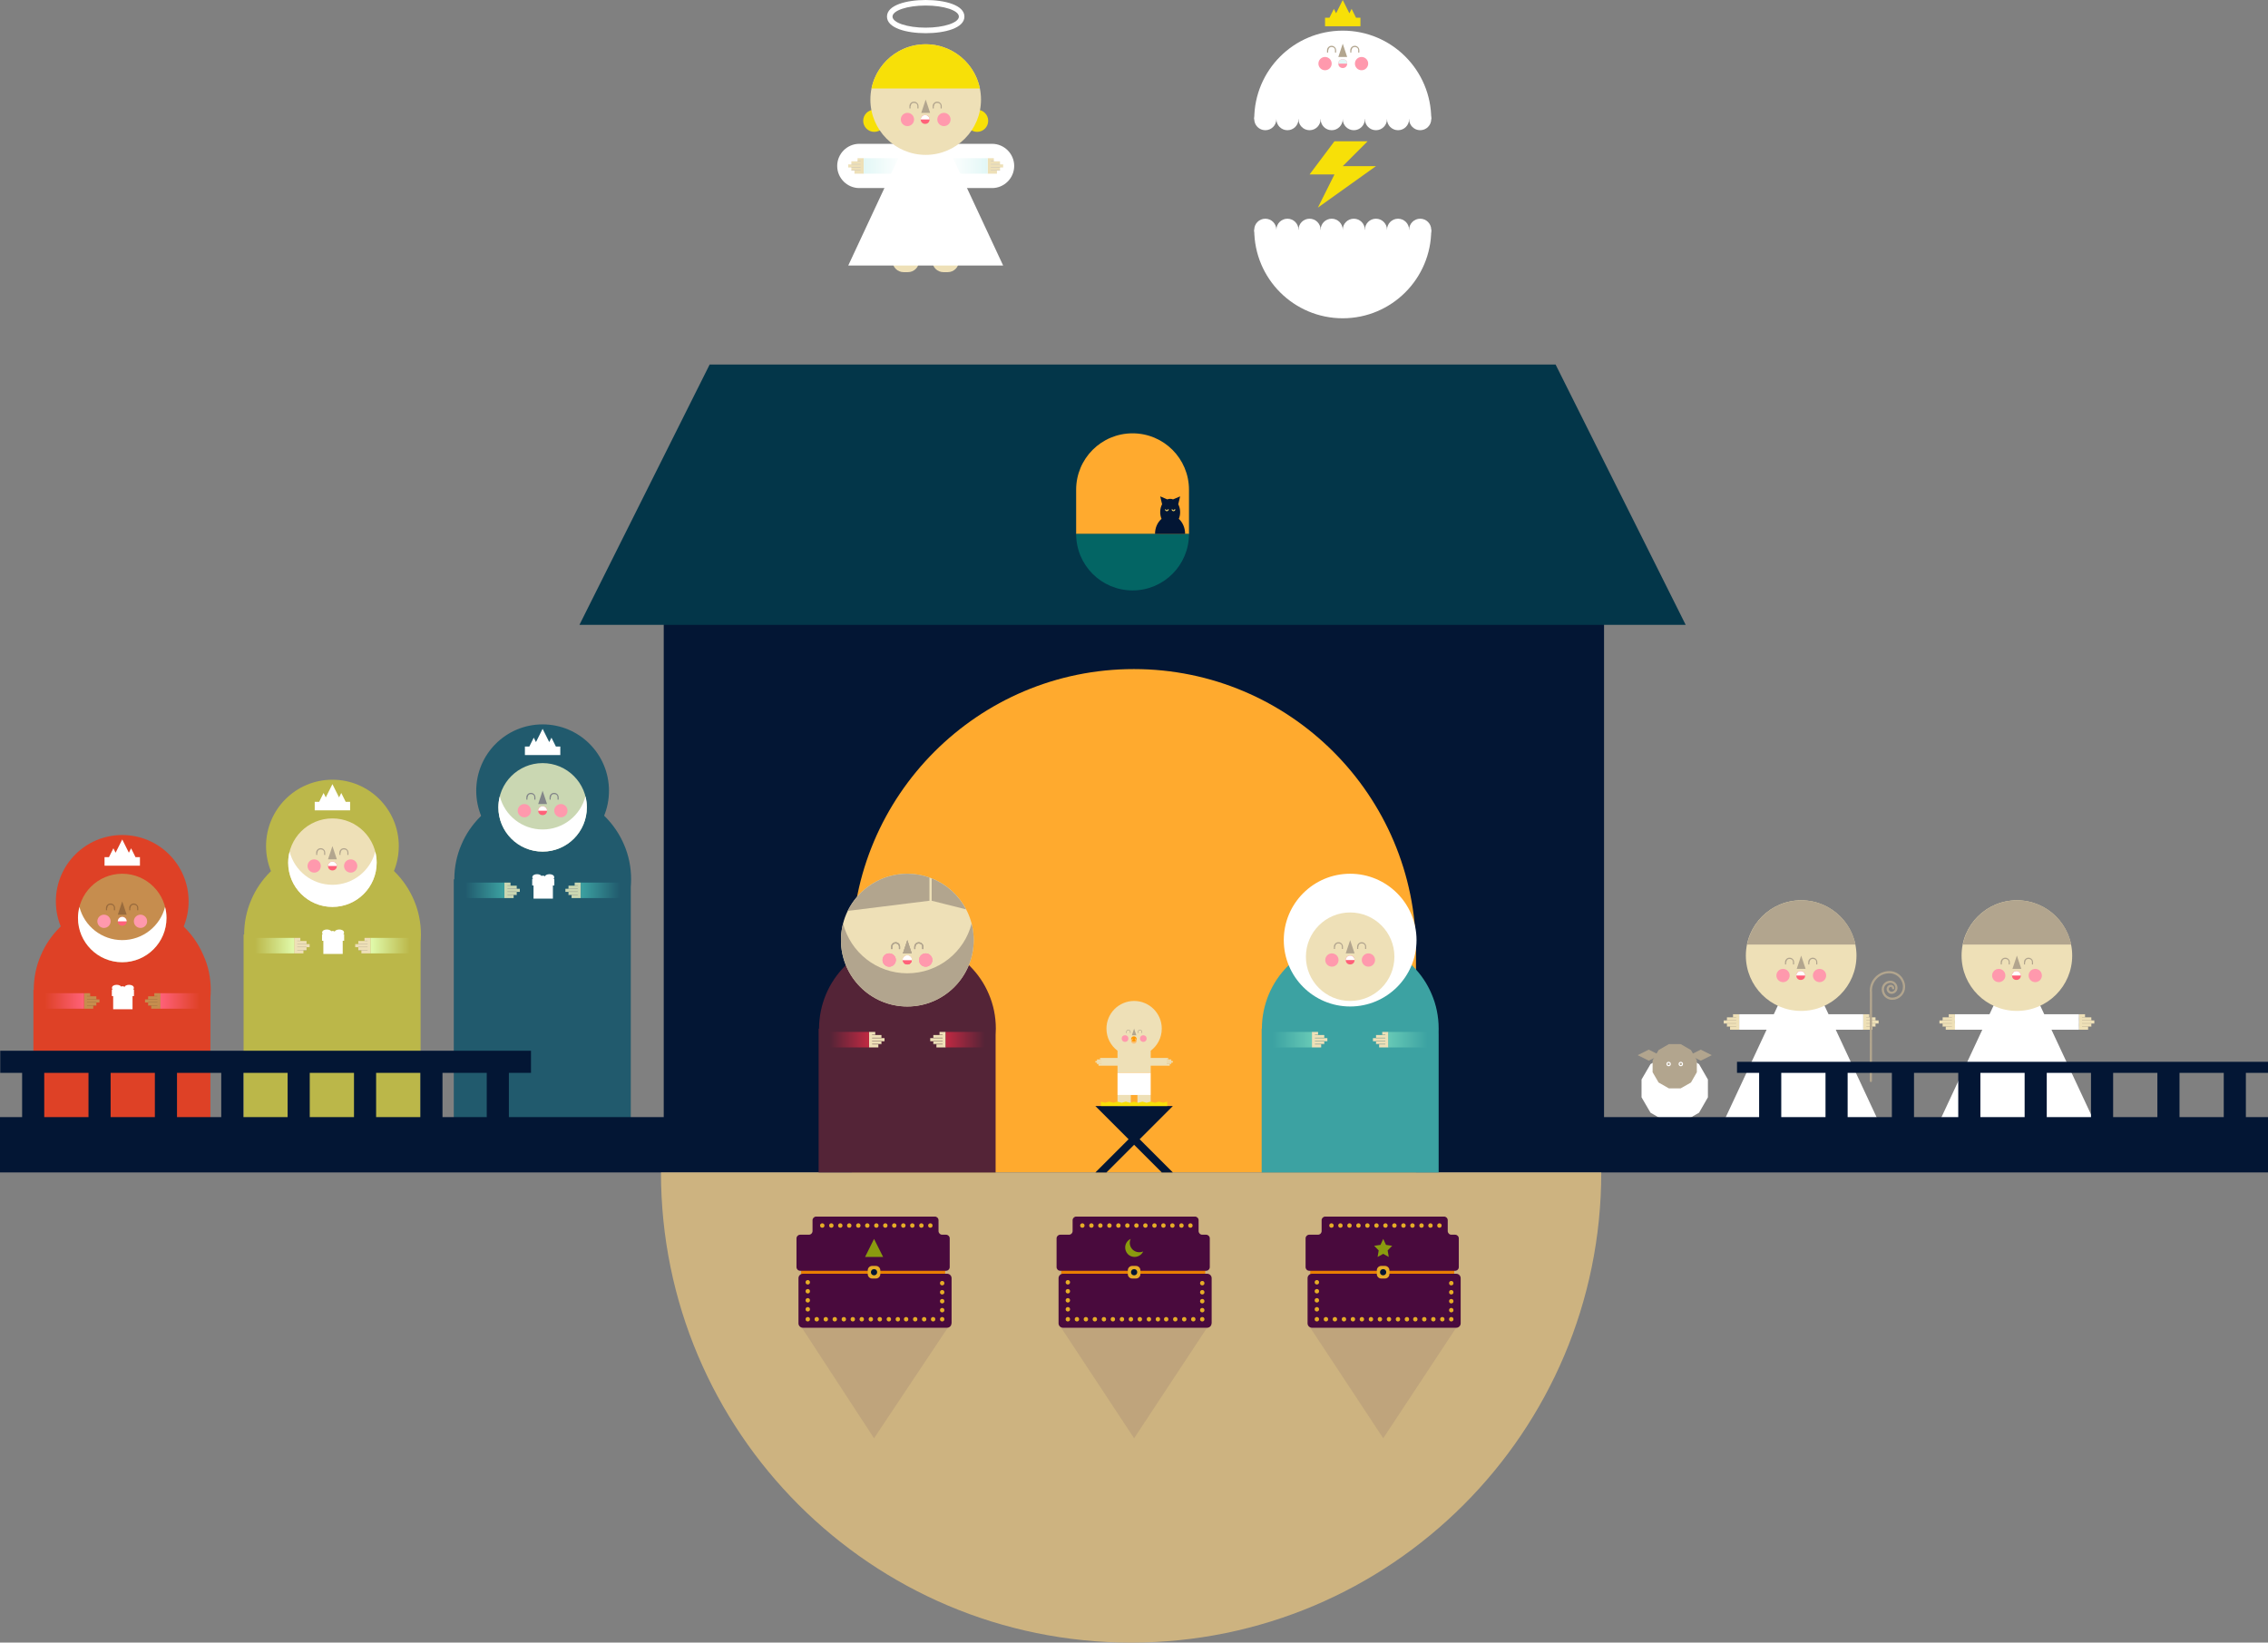 <svg xmlns="http://www.w3.org/2000/svg" xmlns:xlink="http://www.w3.org/1999/xlink" viewBox="0 0 2050.2 1484.8" enable-background="new 0 0 2050.2 1484.8"><rect x="0" y="0" width="2050.2" height="1484.8" fill="#808080" stroke="none"/><g><path fill="#fff" d="M896.8 170h-120c-11 0-20-9-20-20s9-20 20-20h120c11 0 20 9 20 20s-9 20-20 20z"/><path fill="#EEE0B7" d="M856.8 246h-4c-5.5 0-10-4.5-10-10v-30h24v30c0 5.5-4.5 10-10 10zM820.8 246h-4c-5.5 0-10-4.5-10-10v-30h24v30c0 5.5-4.5 10-10 10z"/><circle cx="836.8" cy="90" r="50" fill="none"/><path fill="#EEE0B7" d="M780.8 151.4v-8.4h-5.6v2.5h2.8v.3h-8.4v2.5h8.4v.3h-11.2v2.8h2.8v-.3h8.4v.3h-8.4v2.5h8.4v.3h-5.6v2.8h8.4v-2.8z"/><path fill="#B2A58E" d="M775.2 145.5h2.8v.3h-2.8zM769.6 148.3h8.4v.3h-8.4zM769.6 151.1h8.4v.3h-8.4zM778 153.9h-8.4v.3h8.4z"/><linearGradient id="a" gradientUnits="userSpaceOnUse" x1="816.19" y1="150" x2="780.815" y2="150"><stop offset="0" stop-color="#fff"/><stop offset="1" stop-color="#E2F7F6"/></linearGradient><path fill="url(#a)" d="M780.8 143v14h35.4v-14z"/><path fill="#EEE0B7" d="M904 148.6h-8.4v-.3h8.4v-2.5h-8.4v-.3h2.8v-2.5h-5.6v14h8.4v-2.8h-5.6v-.3h8.4v-2.5h-8.4v-.3h8.4v.3h2.8v-2.8z"/><path fill="#B2A58E" d="M895.6 145.5h2.8v.3h-2.8zM895.6 148.3h8.4v.3h-8.4zM895.6 151.1h8.4v.3h-8.4zM895.6 154.2h8.4v-.3h-8.4z"/><linearGradient id="b" gradientUnits="userSpaceOnUse" x1="857.44" y1="150" x2="892.815" y2="150"><stop offset="0" stop-color="#fff"/><stop offset="1" stop-color="#E2F7F6"/></linearGradient><path fill="url(#b)" d="M892.8 151.4v-8.4h-35.4v14h35.4v-2.8z"/><path fill="#fff" d="M766.8 240l70-150 70 150z"/><circle fill="#F7E008" cx="883.3" cy="109.2" r="10"/><circle fill="#F7E008" cx="790.3" cy="109.2" r="10"/><circle fill="#EEE0B7" cx="836.8" cy="90" r="50"/><path fill="#B2A58E" d="M823.3 96c0-.4.1-.8.2-1.2.2-.4.4-.7.6-1 .3-.3.6-.5 1-.6.4-.2.8-.2 1.2-.2s.8.1 1.2.2c.4.2.7.4 1 .6.3.3.5.6.6 1 .2.4.2.8.2 1.2v2h1v-2c0-.5-.1-1.1-.3-1.6-.2-.5-.5-.9-.9-1.3s-.8-.7-1.3-.9c-.5-.2-1-.3-1.6-.3s-1.1.1-1.6.3c-.5.2-.9.5-1.3.9s-.7.8-.9 1.3c-.2.5-.3 1-.3 1.6v2h1v-2z"/><defs><circle id="c" cx="836.8" cy="90" r="50"/></defs><clipPath><use xlink:href="#c" overflow="visible"/></clipPath><path fill="#B2A58E" d="M844.3 96c0-.4.1-.8.2-1.2.2-.4.4-.7.6-1 .3-.3.6-.5 1-.6.4-.2.8-.2 1.2-.2s.8.1 1.2.2c.4.2.7.4 1 .6.3.3.5.6.6 1 .2.4.2.8.2 1.2v2h1v-2c0-.5-.1-1.1-.3-1.6-.2-.5-.5-.9-.9-1.3s-.8-.7-1.3-.9c-.5-.2-1-.3-1.6-.3s-1.1.1-1.6.3c-.5.2-.9.5-1.3.9s-.7.8-.9 1.3c-.2.5-.3 1-.3 1.6v2h1v-2zM840.8 102h-8l4-12z"/><circle fill="#FF6179" cx="836.3" cy="108" r="4"/><circle fill="#FF99AD" cx="853.3" cy="108" r="6"/><circle fill="#FF99AD" cx="820.3" cy="108" r="6"/><path fill="#fff" d="M836.3 104c-2.2 0-4 1.8-4 4h8c0-2.2-1.8-4-4-4z"/><path fill="#F7E008" d="M787.8 80h98c-4.6-22.8-24.8-40-49-40s-44.3 17.2-49 40z"/><path fill="#fff" d="M836.8 5c16.6 0 30 4.5 30 10s-13.4 10-30 10-30-4.5-30-10 13.4-10 30-10m0-5c-17.4 0-35 4.6-35 15s17.6 15 35 15 35-4.6 35-15-17.6-15-35-15z"/><path fill="#215A6D" d="M410.2 794.8h160v230h-160zM570.5 794.8c0 11-2.2 21.6-6.3 31.1-4 9.6-9.9 18.2-17.1 25.4s-15.9 13.1-25.4 17.1c-9.6 4-20.1 6.3-31.1 6.3s-21.6-2.2-31.1-6.3c-9.6-4-18.2-9.9-25.4-17.1s-13.1-15.9-17.1-25.4c-4-9.6-6.3-20.1-6.3-31.1s2.2-21.6 6.3-31.1c4-9.6 9.9-18.2 17.1-25.4s15.9-13.1 25.4-17.1c9.6-4 20.1-6.3 31.1-6.3s21.6 2.2 31.1 6.3c9.6 4 18.2 9.9 25.4 17.1s13.1 15.9 17.1 25.4c4.1 9.5 6.3 20.1 6.3 31.1z"/><path fill="#CAD7B2" d="M455.9 797.8h5.6v2.8h-5.6zM455.9 800.6h11.2v2.8h-11.2zM455.9 806.2h11.2v2.8h-11.2zM455.9 809h8.4v2.8h-8.4zM455.9 803.4h14v2.8h-14z"/><path fill="#838689" d="M458.7 800.3h2.8v.3h-2.8zM458.7 803.1h8.4v.3h-8.4zM458.7 805.9h8.4v.3h-8.4zM458.7 808.7h8.4v.3h-8.4z"/><linearGradient id="d" gradientUnits="userSpaceOnUse" x1="455.875" y1="804.815" x2="420.5" y2="804.815"><stop offset="0" stop-color="#3CA2A2"/><stop offset="1" stop-color="#215A6D"/></linearGradient><path fill="url(#d)" d="M420.5 797.8h35.4v14h-35.4z"/><path fill="#CAD7B2" d="M519.5 797.8h5.6v2.8h-5.6zM513.9 800.6h11.2v2.8h-11.2zM513.9 806.2h11.2v2.8h-11.2zM516.7 809h8.4v2.8h-8.4zM511.1 803.4h14v2.8h-14z"/><path fill="#838689" d="M519.5 800.3h2.8v.3h-2.8zM513.9 803.1h8.4v.3h-8.4zM513.9 805.9h8.4v.3h-8.4zM513.9 808.7h8.4v.3h-8.4z"/><linearGradient id="e" gradientUnits="userSpaceOnUse" x1="525.125" y1="804.815" x2="560.5" y2="804.815"><stop offset="0" stop-color="#3CA2A2"/><stop offset="1" stop-color="#215A6D"/></linearGradient><path fill="url(#e)" d="M525.1 797.8h35.4v14h-35.4z"/><g fill="#fff"><circle cx="490.8" cy="794.3" r="2.8"/><ellipse cx="496.7" cy="793" rx="4.3" ry="2.8"/><ellipse cx="485.5" cy="793" rx="4.3" ry="2.8"/><path d="M482.3 799h17.5v13.3h-17.5zM481.1 794.5h20v5.9h-20z"/></g><circle fill="#215A6D" cx="490.5" cy="714.8" r="60"/><circle fill="#CAD7B2" cx="490.5" cy="729.8" r="40"/><path fill="#fff" d="M490.5 749.8c-18.6 0-34.3-12.7-38.7-30-.8 3.2-1.3 6.5-1.3 10 0 22.1 17.9 40 40 40s40-17.9 40-40c0-3.5-.4-6.8-1.3-10-4.4 17.3-20.1 30-38.7 30z"/><path fill="#838689" d="M494.5 726.8h-8l4-12z"/><path fill="#fff" d="M502.5 674.8l-4-8-2 4-6-12-6 12-2-4-4 8h-4v7.7h32v-7.7z"/><circle fill="#FF6179" cx="490.5" cy="732.8" r="4"/><path fill="#fff" d="M490.5 728.8c-2.2 0-4 1.8-4 4h8c0-2.2-1.8-4-4-4z"/><g fill="#FF99AD"><circle cx="474" cy="732.8" r="6"/><circle cx="507" cy="732.8" r="6"/></g><g fill="#838689"><path d="M498 720.8c0-.4.1-.8.2-1.2.2-.4.4-.7.6-1 .3-.3.6-.5 1-.6.4-.2.8-.2 1.2-.2s.8.1 1.2.2c.4.2.7.4 1 .6.3.3.5.6.6 1 .2.4.2.8.2 1.2v2h1v-2c0-.5-.1-1.1-.3-1.6-.2-.5-.5-.9-.9-1.3s-.8-.7-1.3-.9c-.5-.2-1-.3-1.6-.3s-1.1.1-1.6.3c-.5.2-.9.5-1.3.9s-.7.8-.9 1.3c-.2.5-.3 1-.3 1.6v2h1v-2zM477 720.8c0-.4.1-.8.2-1.2.2-.4.4-.7.6-1 .3-.3.6-.5 1-.6.4-.2.8-.2 1.2-.2s.8.1 1.2.2c.4.2.7.4 1 .6.3.3.5.6.6 1 .2.4.2.8.2 1.2v2h1v-2c0-.5-.1-1.1-.3-1.6-.2-.5-.5-.9-.9-1.3s-.8-.7-1.3-.9c-.5-.2-1-.3-1.6-.3s-1.1.1-1.6.3c-.5.2-.9.5-1.3.9s-.7.8-.9 1.3c-.2.5-.3 1-.3 1.6v2h1v-2z"/></g><path fill="#BBB749" d="M220.2 844.8h160v180h-160zM380.5 844.8c0 11-2.2 21.6-6.3 31.1-4 9.6-9.9 18.2-17.1 25.4s-15.9 13.1-25.4 17.1-20.1 6.3-31.1 6.3-21.6-2.2-31.1-6.3c-9.6-4-18.2-9.9-25.4-17.1s-13.1-15.9-17.1-25.4c-4-9.6-6.3-20.1-6.3-31.1s2.2-21.6 6.3-31.1c4-9.6 9.9-18.2 17.1-25.4s15.9-13.1 25.4-17.1c9.6-4 20.1-6.3 31.1-6.3s21.6 2.2 31.1 6.3 18.2 9.9 25.4 17.1 13.1 15.9 17.1 25.4c4.1 9.5 6.3 20.1 6.3 31.1z"/><path fill="#EEE0B7" d="M265.9 847.8h5.6v2.8h-5.6zM265.9 850.6h11.2v2.8h-11.2zM265.9 856.2h11.2v2.8h-11.2zM265.9 859h8.4v2.8h-8.4zM265.9 853.4h14v2.8h-14z"/><path fill="#B2A58E" d="M268.7 850.3h2.8v.3h-2.8zM268.7 853.1h8.4v.3h-8.4zM268.7 855.9h8.4v.3h-8.4zM268.7 858.7h8.4v.3h-8.4z"/><linearGradient id="f" gradientUnits="userSpaceOnUse" x1="265.875" y1="854.815" x2="230.5" y2="854.815"><stop offset="0" stop-color="#E0FBAC"/><stop offset="1" stop-color="#BBB749"/></linearGradient><path fill="url(#f)" d="M230.5 847.8h35.4v14h-35.4z"/><path fill="#EEE0B7" d="M329.5 847.8h5.6v2.8h-5.6zM323.9 850.6h11.2v2.8h-11.2zM323.9 856.2h11.2v2.8h-11.2zM326.7 859h8.4v2.8h-8.4zM321.1 853.4h14v2.8h-14z"/><path fill="#B2A58E" d="M329.5 850.3h2.8v.3h-2.8zM323.9 853.1h8.4v.3h-8.4zM323.9 855.9h8.4v.3h-8.4zM323.9 858.7h8.4v.3h-8.4z"/><linearGradient id="g" gradientUnits="userSpaceOnUse" x1="335.125" y1="854.815" x2="370.5" y2="854.815"><stop offset="0" stop-color="#E0FBAC"/><stop offset="1" stop-color="#BBB749"/></linearGradient><path fill="url(#g)" d="M335.1 847.8h35.4v14h-35.4z"/><g fill="#fff"><circle cx="300.8" cy="844.3" r="2.8"/><ellipse cx="306.7" cy="843" rx="4.3" ry="2.8"/><ellipse cx="295.5" cy="843" rx="4.3" ry="2.8"/><path d="M292.3 849h17.5v13.3h-17.5zM291.1 844.5h20v5.9h-20z"/></g><circle fill="#BBB749" cx="300.5" cy="764.8" r="60"/><circle fill="#EEE0B7" cx="300.5" cy="779.8" r="40"/><path fill="#fff" d="M300.5 799.8c-18.6 0-34.3-12.7-38.7-30-.8 3.2-1.3 6.5-1.3 10 0 22.1 17.9 40 40 40s40-17.9 40-40c0-3.5-.4-6.8-1.3-10-4.4 17.3-20.1 30-38.7 30z"/><path fill="#B2A58E" d="M304.5 776.8h-8l4-12z"/><path fill="#fff" d="M312.5 724.8l-4-8-2 4-6-12-6 12-2-4-4 8h-4v7.7h32v-7.7z"/><g fill="#B2A58E"><path d="M308 770.8c0-.4.1-.8.2-1.2.2-.4.4-.7.6-1 .3-.3.6-.5 1-.6.4-.2.8-.2 1.2-.2s.8.1 1.2.2c.4.2.7.4 1 .6.3.3.5.6.6 1 .2.4.2.8.2 1.2v2h1v-2c0-.5-.1-1.1-.3-1.6-.2-.5-.5-.9-.9-1.3s-.8-.7-1.3-.9c-.5-.2-1-.3-1.6-.3s-1.1.1-1.6.3c-.5.2-.9.5-1.3.9s-.7.8-.9 1.3c-.2.5-.3 1-.3 1.6v2h1v-2zM287 770.8c0-.4.1-.8.2-1.2.2-.4.4-.7.6-1 .3-.3.6-.5 1-.6.4-.2.8-.2 1.2-.2s.8.1 1.2.2c.4.2.7.4 1 .6.3.3.5.6.6 1 .2.4.2.8.2 1.2v2h1v-2c0-.5-.1-1.1-.3-1.6-.2-.5-.5-.9-.9-1.3s-.8-.7-1.3-.9c-.5-.2-1-.3-1.6-.3s-1.1.1-1.6.3c-.5.2-.9.5-1.3.9s-.7.8-.9 1.3c-.2.5-.3 1-.3 1.6v2h1v-2z"/></g><circle fill="#FF6179" cx="300.5" cy="782.8" r="4"/><path fill="#fff" d="M300.5 778.8c-2.2 0-4 1.8-4 4h8c0-2.2-1.8-4-4-4z"/><g fill="#FF99AD"><circle cx="284" cy="782.8" r="6"/><circle cx="317" cy="782.8" r="6"/></g><path fill="#DE4126" d="M30.2 894.8h160v130h-160zM190.5 894.8c0 11-2.2 21.6-6.3 31.1-4 9.6-9.9 18.2-17.1 25.4s-15.9 13.1-25.4 17.1c-9.6 4-20.1 6.3-31.1 6.3s-21.6-2.2-31.1-6.3-18.2-9.9-25.4-17.1-13.3-15.8-17.3-25.3c-4-9.6-6.3-20.1-6.3-31.1s2.2-21.6 6.3-31.1c4-9.6 9.9-18.2 17.1-25.4s15.9-13.1 25.4-17.1 20.1-6.3 31.1-6.3 21.6 2.2 31.1 6.3c9.6 4 18.2 9.9 25.4 17.1s13.1 15.9 17.1 25.4c4.3 9.4 6.5 20 6.5 31z"/><path fill="#C68D4E" d="M75.9 897.8h5.6v2.8h-5.6zM75.9 900.6h11.2v2.8h-11.2zM75.9 906.2h11.2v2.8h-11.2zM75.9 909h8.4v2.8h-8.4zM75.9 903.4h14v2.8h-14z"/><path fill="#996B3D" d="M78.7 900.3h2.8v.3h-2.8zM78.7 903.1h8.4v.3h-8.4zM78.7 905.9h8.4v.3h-8.4zM78.7 908.7h8.4v.3h-8.4z"/><linearGradient id="h" gradientUnits="userSpaceOnUse" x1="75.875" y1="904.815" x2="40.5" y2="904.815"><stop offset="0" stop-color="#FF6179"/><stop offset="1" stop-color="#DE4126"/></linearGradient><path fill="url(#h)" d="M40.5 897.8h35.4v14h-35.4z"/><path fill="#C68D4E" d="M139.5 897.8h5.6v2.8h-5.6zM133.9 900.6h11.2v2.8h-11.2zM133.9 906.2h11.2v2.8h-11.2zM136.7 909h8.4v2.8h-8.4zM131.1 903.4h14v2.8h-14z"/><path fill="#996B3D" d="M139.5 900.3h2.8v.3h-2.8zM133.9 903.1h8.4v.3h-8.4zM133.9 905.9h8.4v.3h-8.4zM133.9 908.7h8.4v.3h-8.4z"/><linearGradient id="i" gradientUnits="userSpaceOnUse" x1="145.125" y1="904.815" x2="180.5" y2="904.815"><stop offset="0" stop-color="#FF6179"/><stop offset="1" stop-color="#DE4126"/></linearGradient><path fill="url(#i)" d="M145.1 897.8h35.4v14h-35.4z"/><g fill="#fff"><circle cx="110.8" cy="894.3" r="2.8"/><ellipse cx="116.7" cy="893" rx="4.3" ry="2.8"/><ellipse cx="105.5" cy="893" rx="4.3" ry="2.8"/><path d="M102.3 899h17.5v13.3h-17.5zM101.1 894.5h20v5.9h-20z"/></g><circle fill="#DE4126" cx="110.5" cy="814.8" r="60"/><circle fill="#C68D4E" cx="110.5" cy="829.8" r="40"/><path fill="#996B3D" d="M114.5 826.8h-8l4-12z"/><path fill="#fff" d="M122.5 774.8l-4-8-2 4-6-12-6 12-2-4-4 8h-4v7.7h32v-7.7z"/><circle fill="#FF6179" cx="110.5" cy="832.8" r="4"/><path fill="#fff" d="M110.5 828.8c-2.2 0-4 1.8-4 4h8c0-2.2-1.8-4-4-4z"/><g fill="#FF99AD"><circle cx="94" cy="832.8" r="6"/><circle cx="127" cy="832.8" r="6"/></g><path fill="#fff" d="M110.5 849.8c-18.6 0-34.3-12.7-38.7-30-.8 3.2-1.3 6.5-1.3 10 0 22.1 17.9 40 40 40s40-17.9 40-40c0-3.5-.4-6.8-1.3-10-4.4 17.3-20.1 30-38.7 30z"/><g fill="#996B3D"><path d="M118 820.8c0-.4.1-.8.2-1.2.2-.4.4-.7.6-1 .3-.3.6-.5 1-.6.4-.2.8-.2 1.2-.2s.8.1 1.2.2c.4.2.7.4 1 .6.3.3.5.6.6 1 .2.4.2.8.2 1.2v2h1v-2c0-.5-.1-1.1-.3-1.6-.2-.5-.5-.9-.9-1.3s-.8-.7-1.3-.9c-.5-.2-1-.3-1.6-.3s-1.1.1-1.6.3c-.5.2-.9.5-1.3.9s-.7.8-.9 1.3c-.2.5-.3 1-.3 1.6v2h1v-2zM97 820.8c0-.4.1-.8.2-1.2.2-.4.4-.7.6-1 .3-.3.6-.5 1-.6.4-.2.8-.2 1.2-.2s.8.1 1.2.2c.4.2.7.4 1 .6.3.3.5.6.6 1 .2.4.2.8.2 1.2v2h1v-2c0-.5-.1-1.1-.3-1.6-.2-.5-.5-.9-.9-1.3s-.8-.7-1.3-.9c-.5-.2-1-.3-1.6-.3s-1.1.1-1.6.3c-.5.2-.9.5-1.3.9s-.7.8-.9 1.3c-.2.5-.3 1-.3 1.6v2h1v-2z"/></g><path fill="#EEE0B7" d="M1843.2 1019.8h-4c-5.5 0-10-4.5-10-10v-30h24v30c0 5.5-4.4 10-10 10zM1807.2 1019.8h-4c-5.5 0-10-4.5-10-10v-30h24v30c0 5.5-4.4 10-10 10z"/><path fill="#fff" d="M1753.2 1013.8l70-150 70 150z"/><circle fill="#EEE0B7" cx="1823.2" cy="863.8" r="50"/><path fill="#B2A58E" d="M1827.2 875.8h-8l4-12z"/><circle fill="#FF6179" cx="1822.8" cy="881.8" r="4"/><path fill="#fff" d="M1822.8 877.8c-2.2 0-4 1.8-4 4h8c0-2.2-1.8-4-4-4z"/><path fill="#B2A58E" d="M1830.8 869.8c0-.4.1-.8.2-1.2.2-.4.4-.7.6-1 .3-.3.6-.5 1-.6.4-.2.8-.2 1.2-.2.4 0 .8.1 1.2.2.4.2.7.4 1 .6.3.3.5.6.6 1 .2.4.2.8.2 1.2v2h1v-2c0-.5-.1-1.1-.3-1.6-.2-.5-.5-.9-.9-1.3s-.8-.7-1.3-.9-1-.3-1.6-.3c-.6 0-1.1.1-1.6.3-.5.2-.9.5-1.3.9s-.7.8-.9 1.3c-.2.5-.3 1-.3 1.6v2h1v-2zM1809.8 869.8c0-.4.1-.8.2-1.2.2-.4.4-.7.6-1 .3-.3.6-.5 1-.6.4-.2.8-.2 1.2-.2.4 0 .8.1 1.2.2.4.2.7.4 1 .6.3.3.5.6.6 1 .2.4.2.8.2 1.2v2h1v-2c0-.5-.1-1.1-.3-1.6-.2-.5-.5-.9-.9-1.3s-.8-.7-1.3-.9-1-.3-1.6-.3c-.6 0-1.1.1-1.6.3-.5.2-.9.5-1.3.9s-.7.8-.9 1.3c-.2.5-.3 1-.3 1.6v2h1v-2z"/><circle fill="#FF99AD" cx="1806.8" cy="881.8" r="6"/><circle fill="#FF99AD" cx="1839.8" cy="881.8" r="6"/><circle cx="1823.2" cy="863.8" r="50" fill="none"/><path fill="#EEE0B7" d="M1761.6 916.8h5.6v2.8h-5.6zM1756.1 919.6h11.2v2.8h-11.2zM1756.1 925.2h11.2v2.8h-11.2zM1758.9 928h8.4v2.8h-8.4zM1753.2 922.4h14v2.8h-14z"/><path fill="#B2A58E" d="M1761.7 919.3h2.8v.3h-2.8zM1756.1 922.1h8.4v.3h-8.4zM1756.1 924.9h8.4v.3h-8.4zM1756.1 927.7h8.4v.3h-8.4z"/><path fill="#fff" d="M1767.2 916.8h35.4v14h-35.4z"/><path fill="#EEE0B7" d="M1879.2 916.8h5.6v2.8h-5.6zM1879.3 919.6h11.2v2.8h-11.2zM1879.3 925.2h11.2v2.8h-11.2zM1879.2 928h8.4v2.8h-8.4zM1879.2 922.4h14v2.8h-14z"/><path fill="#B2A58E" d="M1882 919.3h2.8v.3h-2.8zM1882.1 922.1h8.4v.3h-8.4zM1882.1 924.9h8.4v.3h-8.4zM1882.1 927.7h8.4v.3h-8.4z"/><path fill="#fff" d="M1843.9 916.8h35.4v14h-35.4z"/><path fill="#B2A58E" d="M1774.3 853.8h98c-4.6-22.8-24.8-40-49-40s-44.4 17.2-49 40z"/><path fill="#B2A58E" d="M1509.9 1019.8c-1.1 0-2-.9-2-2v-8c0-1.1.9-2 2-2s2 .9 2 2v8c0 1.1-.9 2-2 2zM1518 1019.8c-1.1 0-2-.9-2-2v-8c0-1.1.9-2 2-2s2 .9 2 2v8c0 1.1-.9 2-2 2zM1528 1015.8c-1.1 0-2-.9-2-2v-8c0-1.1.9-2 2-2s2 .9 2 2v8c0 1.1-.9 2-2 2zM1499.9 1015.8c-1.1 0-2-.9-2-2v-8c0-1.1.9-2 2-2s2 .9 2 2v8c0 1.1-.9 2-2 2z"/><path fill="#EEE0B7" d="M1648.2 1019.8h-4c-5.5 0-10-4.5-10-10v-30h24v30c0 5.5-4.4 10-10 10zM1612.2 1019.8h-4c-5.5 0-10-4.5-10-10v-30h24v30c0 5.5-4.4 10-10 10z"/><path fill="#fff" d="M1558.2 1013.8l70-150 70 150z"/><circle fill="#EEE0B7" cx="1628.2" cy="863.8" r="50"/><path fill="#B2A58E" d="M1632.2 875.8h-8l4-12z"/><circle fill="#FF6179" cx="1627.8" cy="881.8" r="4"/><path fill="#fff" d="M1627.8 877.8c-2.2 0-4 1.8-4 4h8c0-2.2-1.8-4-4-4z"/><path fill="#B2A58E" d="M1635.8 869.8c0-.4.1-.8.2-1.2.2-.4.4-.7.6-1 .3-.3.6-.5 1-.6.4-.2.8-.2 1.2-.2.4 0 .8.1 1.2.2.4.2.7.4 1 .6.3.3.5.6.6 1 .2.4.2.8.2 1.2v2h1v-2c0-.5-.1-1.1-.3-1.6-.2-.5-.5-.9-.9-1.3s-.8-.7-1.3-.9-1-.3-1.6-.3c-.6 0-1.1.1-1.6.3-.5.2-.9.5-1.3.9s-.7.8-.9 1.3c-.2.5-.3 1-.3 1.6v2h1v-2zM1614.8 869.8c0-.4.1-.8.2-1.2.2-.4.4-.7.6-1 .3-.3.6-.5 1-.6.4-.2.8-.2 1.2-.2.4 0 .8.1 1.2.2.4.2.7.4 1 .6.3.3.5.6.6 1 .2.4.2.8.2 1.2v2h1v-2c0-.5-.1-1.1-.3-1.6-.2-.5-.5-.9-.9-1.3s-.8-.7-1.3-.9-1-.3-1.6-.3c-.6 0-1.1.1-1.6.3-.5.2-.9.5-1.3.9s-.7.8-.9 1.3c-.2.5-.3 1-.3 1.6v2h1v-2z"/><circle fill="#FF99AD" cx="1611.8" cy="881.8" r="6"/><circle fill="#FF99AD" cx="1644.8" cy="881.8" r="6"/><circle cx="1628.2" cy="863.8" r="50" fill="none"/><defs><circle id="j" cx="1628.2" cy="863.8" r="50"/></defs><clipPath><use xlink:href="#j" overflow="visible"/></clipPath><path fill="#EEE0B7" d="M1566.6 916.8h5.6v2.8h-5.6zM1561.1 919.6h11.2v2.8h-11.2zM1561.1 925.2h11.2v2.8h-11.2zM1563.9 928h8.4v2.8h-8.4zM1558.2 922.4h14v2.8h-14z"/><path fill="#B2A58E" d="M1566.7 919.3h2.8v.3h-2.8zM1561.1 922.1h8.4v.3h-8.4zM1561.1 924.9h8.4v.3h-8.4zM1561.1 927.7h8.4v.3h-8.4z"/><path fill="#fff" d="M1572.2 916.8h35.4v14h-35.4z"/><path fill="#EEE0B7" d="M1684.2 916.8h5.6v2.8h-5.6zM1684.2 919.6h11.2v2.8h-11.2zM1684.2 925.2h11.2v2.8h-11.2zM1684.2 928h8.4v2.8h-8.4zM1684.2 922.4h14v2.8h-14z"/><path fill="#B2A58E" d="M1687 919.3h2.8v.3h-2.8zM1687.1 922.1h8.4v.3h-8.4zM1687.1 924.9h8.4v.3h-8.4zM1687.1 927.7h8.4v.3h-8.4z"/><path fill="#fff" d="M1648.9 916.8h35.4v14h-35.4z"/><path fill="#B2A58E" d="M1579.3 853.8h98c-4.6-22.8-24.8-40-49-40s-44.4 17.2-49 40z"/><path stroke="#B2A58E" stroke-width="2" stroke-linecap="round" stroke-miterlimit="10" d="M1691.2 977.1l.1-80.3-.1-1.3c0-9.2 7.5-16.7 16.7-16.7 7.4 0 13.3 6 13.3 13.3 0 5.9-4.8 10.7-10.7 10.7-4.7 0-8.5-3.8-8.5-8.5 0-3.8 3.1-6.8 6.8-6.8 3 0 5.5 2.4 5.5 5.5 0 2.4-2 4.4-4.4 4.4-1.9 0-3.5-1.6-3.5-3.5 0-1.5 1.3-2.8 2.8-2.8 1.2 0 2.2 1 2.2 2.2" fill="none"/><path fill="#fff" d="M1505.9 1013.8l-13.9-8-8.1-13.9v-16.1l8.1-13.9 13.9-8.1h16.1l13.9 8.1 8 13.9v16.1l-8 13.9-13.9 8z"/><path fill="#B2A58E" d="M1508.6 983.8l-9.3-5.3-5.4-9.3v-10.7l5.4-9.3 9.3-5.4h10.7l9.3 5.4 5.3 9.3v10.7l-5.3 9.3-9.3 5.3z"/><circle fill="#fff" cx="1508.4" cy="961.8" r="2"/><circle fill="#B2A58E" cx="1508.4" cy="961.8" r="1"/><circle fill="#fff" cx="1519.4" cy="961.8" r="2"/><circle fill="#B2A58E" cx="1519.4" cy="961.8" r="1"/><g fill="#B2A58E"><path d="M1490.4 948.8l-10 5 10 5 10-5zM1537.4 948.8l-10 5 10 5 10-5z"/></g><path fill="#031634" d="M2050.2 969.8v-10h-480v10h20v40h-140.2v-485h-850v485h-140v-40h20v-20h-479.8v20h19.8v40h-20v50h2050.2v-50h-20v-40h20zm-1970.2 40h-40v-40h40v40zm60 0h-40v-40h40v40zm60 0h-40v-40h40v40zm60 0h-40v-40h40v40zm60 0h-40v-40h40v40zm60 0h-40v-40h40v40zm60 0h-40v-40h40v40zm1210.2 0h-40v-40h40v40zm60 0h-40v-40h40v40zm60 0h-40v-40h40v40zm60 0h-40v-40h40v40zm60 0h-40v-40h40v40zm60 0h-40v-40h40v40zm60 0h-40v-40h40v40z"/><path fill="#FFAA2E" d="M1025 604.8c-140.8 0-255 114.2-255 255v200h510v-200c0-140.8-114.2-255-255-255z"/><path fill="#033649" d="M523.8 564.8l117.7-235.3h764.7l117.6 235.3z"/><path fill="#CDB380" d="M597.5 1059.8c0 234.7 190.3 425 425 425s425-190.3 425-425h-850z"/><path fill="#FFAA2E" d="M1023.8 391.7c-28.2 0-51 22.8-51 51v40h102v-40c0-28.2-22.8-51-51-51z"/><path fill="#036564" d="M972.8 482.7c0 28.2 22.8 51 51 51s51-22.8 51-51h-102z"/></g><g><path fill="#B2A58E" d="M994.5 957.6h1.4v.1h-1.4zM991.7 959h4.2v.1h-4.2zM991.7 960.4h4.2v.1h-4.2zM995.8 961.8h-4.1v.1h4.1z"/><path fill="#EEE0B7" d="M1058.8 959.1h-4.2v-.1h4.2v-1.3h-4.2v-.1h1.4v-1.3h-15.8v-6.5c6.1-4.6 10-11.8 10-20 0-13.8-11.2-25-25-25s-25 11.2-25 25c0 8.2 3.9 15.4 10 20v6.5h-15.8v1.3h1.4v.1h-4.2v1.3h4.2v.1h-5.6v1.4h1.4v-.1h4.2v.1h-4.2v1.3h4.2v.1h-2.8v1.4h17.2v6.5h30v-6.5h17.2v-1.4h-2.8v-.1h4.2v-1.3h-4.2v-.1h4.2v.1h1.4v-1.4h-1.4z"/><path fill="#B2A58E" d="M1054.7 957.6h1.4v.1h-1.4zM1054.7 959h4.2v.1h-4.2zM1054.7 960.4h4.2v.1h-4.2zM1054.7 961.9h4.1v-.1h-4.1z"/><path fill="#EEE0B7" d="M1028.2 1001.8c0 3.3 2.7 6 6 6s6-2.7 6-6v-12h-12v12zM1010.2 1001.8c0 3.3 2.7 6 6 6s6-2.7 6-6v-12h-12v12z"/><path fill="#fff" d="M1010.2 987.8v2h30v-20h-30z"/><path fill="#B2A58E" d="M1027.2 935.8h-4l2-6zM1029 932.8c0-.2 0-.4.1-.6l.3-.5c.1-.1.3-.2.5-.3.2-.1.4-.1.6-.1.2 0 .4 0 .6.1l.5.3c.1.1.2.3.3.5.1.2.1.4.1.6v1h.5v-1c0-.3-.1-.5-.2-.8-.1-.2-.2-.5-.4-.6-.2-.2-.4-.3-.6-.4s-.5-.2-.8-.2c-.3 0-.5.1-.8.2-.2.1-.5.2-.6.4-.2.2-.3.4-.4.6-.1.2-.2.5-.2.8v1h.5v-1zM1018.5 932.8c0-.2 0-.4.1-.6l.3-.5s.3-.2.5-.3c.2-.1.4-.1.6-.1.2 0 .4 0 .6.1l.5.3c.1.1.2.3.3.5.1.2.1.4.1.6v1h.5v-1c0-.3-.1-.5-.2-.8-.1-.2-.2-.5-.4-.6-.2-.2-.4-.3-.6-.4s-.5-.2-.8-.2c-.3 0-.5.1-.8.2-.2.1-.5.2-.6.4-.2.2-.3.4-.4.6-.1.2-.2.5-.2.8v1h.5v-1z"/><circle fill="#FF99AD" cx="1017" cy="938.8" r="3"/><circle fill="#FF99AD" cx="1033.5" cy="938.8" r="3"/><circle cx="1025.2" cy="929.8" r="25" fill="none"/><defs><circle id="k" cx="1025.2" cy="929.8" r="25"/></defs><clipPath><use xlink:href="#k" overflow="visible"/></clipPath><g><circle fill="#f90" cx="1025" cy="939.3" r="2.5"/><path fill="#FFB966" d="M1026 938.5v1.2c.3.3.5.7.5 1.1 0 .8-.7 1.5-1.5 1.5s-1.5-.7-1.5-1.5c0-.4.2-.8.5-1.1v-1.2c-.9.4-1.5 1.3-1.5 2.3 0 1.4 1.1 2.5 2.5 2.5s2.5-1.1 2.5-2.5c0-1-.6-1.9-1.5-2.3z"/></g><path fill="#031634" d="M1060.2 999.8h-70l30 30-30 30h10l25-25 25 25h10l-30-30z"/><path fill="#F7E008" d="M1055.2 999.8h-60v-4l3.8 1 3.7-1 3.8 1 3.7-1 3.8 1 3.7-1 3.8 1 3.7-1 3.8 1 3.7-1 3.8 1 3.7-1 3.8 1 3.7-1 3.8 1 3.7-1v3.8z"/></g><g><path fill="#BFA47C" d="M1250.4 1300.1l-66-100h132zM790.1 1300.1l-65.3-100h132zM1025.2 1300.1l-66-100h132z"/><path fill="#542437" d="M900.2 929.8c0-11-2.2-21.6-6.3-31.1-4-9.6-9.9-18.2-17.1-25.4-7.2-7.2-15.9-13.1-25.4-17.1s-20.1-6.3-31.1-6.3-21.6 2.2-31.1 6.3c-9.6 4-18.2 9.9-25.4 17.1s-13.1 15.9-17.1 25.4c-4 9.6-6.3 20.1-6.3 31.1h-.4v130h160v-124c.1-1.9.2-4 .2-6z"/><path fill="#EEE0B7" d="M796.8 938.4h-8.4v-.3h8.4v-2.5h-8.4v-.3h2.8v-2.5h-5.6v14h8.4v-2.8h-5.6v-.3h8.4v-2.5h-8.4v-.3h8.4v.3h2.8v-2.8z"/><path fill="#B2A58E" d="M788.4 935.3h2.8v.3h-2.8zM788.4 938.1h8.4v.3h-8.4zM788.4 940.9h8.4v.3h-8.4zM788.4 944h8.4v-.3h-8.4z"/><linearGradient id="l" gradientUnits="userSpaceOnUse" x1="785.625" y1="939.815" x2="750.25" y2="939.815"><stop offset="0" stop-color="#C02942"/><stop offset="1" stop-color="#542437"/></linearGradient><path fill="url(#l)" d="M750.2 932.8h35.4v14h-35.4z"/><path fill="#EEE0B7" d="M849.3 932.8v2.5h2.8v.3h-8.4v2.5h8.4v.3h-11.2v2.8h2.8v-.3h8.4v.3h-8.4v2.5h8.4v.3h-5.6v2.8h8.4v-14z"/><path fill="#B2A58E" d="M849.3 935.3h2.8v.3h-2.8zM843.7 938.1h8.4v.3h-8.4zM843.7 940.9h8.4v.3h-8.4zM852.1 943.7h-8.4v.3h8.4z"/><linearGradient id="m" gradientUnits="userSpaceOnUse" x1="854.875" y1="939.815" x2="890.25" y2="939.815"><stop offset="0" stop-color="#C02942"/><stop offset="1" stop-color="#542437"/></linearGradient><path fill="url(#m)" d="M854.9 932.8h35.4v14h-35.4z"/><circle fill="#EEE0B7" cx="820.2" cy="849.8" r="60"/><path fill="#B2A58E" d="M824.2 861.8h-8l4-12z"/><circle fill="#FF6179" cx="820.2" cy="867.8" r="4"/><path fill="#fff" d="M820.2 863.8c-2.2 0-4 1.8-4 4h8c0-2.2-1.7-4-4-4z"/><g fill="#FF99AD"><circle cx="803.8" cy="867.8" r="6"/><circle cx="836.8" cy="867.8" r="6"/></g><g fill="#B2A58E"><path d="M827.7 855.8c0-.4.1-.8.2-1.2.2-.4.4-.7.6-1 .3-.3.6-.5 1-.6.4-.2.8-.2 1.2-.2s.8.1 1.2.2c.4.2.7.4 1 .6.3.3.5.6.6 1 .2.4.2.8.2 1.2v2h1v-2c0-.5-.1-1.1-.3-1.6-.2-.5-.5-.9-.9-1.3s-.8-.7-1.3-.9c-.5-.2-1-.3-1.6-.3s-1.1.1-1.6.3c-.5.2-.9.5-1.3.9s-.7.8-.9 1.3c-.2.5-.3 1-.3 1.6v2h1v-2zM806.7 855.8c0-.4.1-.8.2-1.2.2-.4.4-.7.6-1 .3-.3.6-.5 1-.6.4-.2.8-.2 1.2-.2s.8.1 1.2.2c.4.2.7.4 1 .6.3.3.5.6.6 1 .2.4.2.8.2 1.2v2h1v-2c0-.5-.1-1.1-.3-1.6-.2-.5-.5-.9-.9-1.3s-.8-.7-1.3-.9c-.5-.2-1-.3-1.6-.3s-1.1.1-1.6.3c-.5.2-.9.5-1.3.9s-.7.8-.9 1.3c-.2.5-.3 1-.3 1.6v2h1v-2z"/></g><path fill="#B2A58E" d="M820.2 879.8c-28 0-51.4-19.1-58.1-45-1.2 4.8-1.9 9.8-1.9 15 0 33.1 26.9 60 60 60s60-26.9 60-60c0-5.2-.7-10.2-1.9-15-6.6 25.9-30.1 45-58.1 45z"/><circle cx="820.2" cy="839.8" r="50" fill="none"/><defs><circle id="n" cx="820.2" cy="849.8" r="60"/></defs><clipPath id="o"><use xlink:href="#n" overflow="visible"/></clipPath><g clip-path="url(#o)"><path fill="#B2A58E" d="M816.2 861.8h8l-4-12z"/><path fill="#FF6179" d="M818 864.5c.4-.3.9-.5 1.4-.6-.5.1-1 .3-1.4.6zM820.2 871.8c2.2 0 4-1.8 4-4h-8c0 2.2 1.8 4 4 4zM816.6 866.3c.2-.5.5-.9.9-1.3-.4.3-.7.8-.9 1.3z"/><path fill="#fff" d="M820.2 863.8c-.3 0-.5 0-.8.1-.5.1-1 .3-1.4.6-.2.1-.4.3-.6.5-.4.4-.7.8-.9 1.3s-.3 1-.3 1.6h8c0-2.3-1.7-4.1-4-4.1z"/><circle fill="#FF99AD" cx="803.8" cy="867.8" r="6"/><circle fill="#FF99AD" cx="836.8" cy="867.8" r="6"/><path fill="#B2A58E" d="M832.9 853.7c.3.3.5.6.6 1 .2.4.2.8.2 1.2v2h1v-2c0-.5-.1-1.1-.3-1.6-.2-.5-.5-.9-.9-1.3s-.8-.7-1.3-.9c-.5-.2-1-.3-1.6-.3-.5 0-1.1.1-1.6.3-.5.2-.9.5-1.3.9s-.7.8-.9 1.3c-.2.5-.3 1-.3 1.6v2h1v-2c0-.4.1-.8.2-1.2.2-.4.4-.7.6-1 .3-.3.6-.5 1-.6.4-.2.8-.2 1.2-.2.4 0 .8.1 1.2.2.6.1.9.3 1.2.6zM812.6 853c-.4-.4-.8-.7-1.3-.9-.5-.2-1-.3-1.6-.3s-1.1.1-1.6.3c-.5.2-.9.5-1.3.9s-.7.8-.9 1.3c-.2.5-.3 1-.3 1.6v2h1v-2c0-.4.1-.8.2-1.2.2-.4.4-.7.6-1 .3-.3.6-.5 1-.6.4-.2.8-.2 1.2-.2s.8.1 1.2.2c.4.2.7.4 1 .6.3.3.5.6.6 1 .2.4.2.8.2 1.2v2h1v-2c0-.5-.1-1.1-.3-1.6-.1-.5-.4-.9-.7-1.3zM840.2 793.2c-6.3-2.2-13-3.4-20-3.4-23.6 0-44.1 13.7-53.9 33.6l73.9-9.2v-21z"/></g><g clip-path="url(#o)"><path fill="#B2A58E" d="M816.2 861.8h8l-4-12z"/><path fill="#FF6179" d="M816.6 866.3c.2-.5.5-.9.9-1.3-.4.3-.7.8-.9 1.3zM820.2 871.8c2.2 0 4-1.8 4-4h-8c0 2.2 1.8 4 4 4zM818 864.5c.4-.3.9-.5 1.4-.6-.5.1-1 .3-1.4.6z"/><path fill="#fff" d="M820.2 863.8c-.3 0-.5 0-.8.1-.5.1-1 .3-1.4.6-.2.1-.4.3-.6.5-.4.4-.7.8-.9 1.3s-.3 1-.3 1.6h8c0-2.3-1.7-4.1-4-4.1z"/><circle fill="#FF99AD" cx="803.8" cy="867.8" r="6"/><circle fill="#FF99AD" cx="836.8" cy="867.8" r="6"/><path fill="#B2A58E" d="M832.9 853.7c.3.3.5.6.6 1 .2.4.2.8.2 1.2v2h1v-2c0-.5-.1-1.1-.3-1.6-.2-.5-.5-.9-.9-1.3s-.8-.7-1.3-.9c-.5-.2-1-.3-1.6-.3-.5 0-1.1.1-1.6.3-.5.2-.9.5-1.3.9s-.7.8-.9 1.3c-.2.5-.3 1-.3 1.6v2h1v-2c0-.4.1-.8.2-1.2.2-.4.4-.7.6-1 .3-.3.6-.5 1-.6.4-.2.8-.2 1.2-.2.4 0 .8.1 1.2.2.6.1.9.3 1.2.6zM812.6 853c-.4-.4-.8-.7-1.3-.9-.5-.2-1-.3-1.6-.3s-1.1.1-1.6.3c-.5.2-.9.5-1.3.9s-.7.8-.9 1.3c-.2.5-.3 1-.3 1.6v2h1v-2c0-.4.1-.8.2-1.2.2-.4.4-.7.6-1 .3-.3.6-.5 1-.6.4-.2.8-.2 1.2-.2s.8.1 1.2.2c.4.2.7.4 1 .6.3.3.5.6.6 1 .2.4.2.8.2 1.2v2h1v-2c0-.5-.1-1.1-.3-1.6-.1-.5-.4-.9-.7-1.3zM842.2 794v20.2l31.1 7.8c-6.6-12.7-17.6-22.7-31.1-28z"/></g><path fill="#3CA2A2" d="M1300.5 929.8c0-11-2.2-21.6-6.3-31.1-4-9.6-9.9-18.2-17.1-25.4-7.2-7.2-15.9-13.1-25.4-17.1s-20.1-6.3-31.1-6.3-21.6 2.2-31.1 6.3-18.2 9.9-25.4 17.1c-7.2 7.2-13.1 15.9-17.1 25.4-4 9.6-6.3 20.1-6.3 31.1h-.2v130h160v-124c-.1-1.9 0-4 0-6z"/><path fill="#EEE0B7" d="M1197.1 938.4h-8.4v-.3h8.4v-2.5h-8.4v-.3h2.8v-2.5h-5.6v14h8.4v-2.8h-5.6v-.3h8.4v-2.5h-8.4v-.3h8.4v.3h2.8v-2.8z"/><path fill="#B2A58E" d="M1188.7 935.3h2.8v.3h-2.8zM1188.7 938.1h8.4v.3h-8.4zM1188.7 940.9h8.4v.3h-8.4zM1188.7 944h8.4v-.3h-8.4z"/><linearGradient id="p" gradientUnits="userSpaceOnUse" x1="1150.5" y1="939.815" x2="1185.875" y2="939.815"><stop offset="0" stop-color="#3CA2A2"/><stop offset="1" stop-color="#66C9B6"/></linearGradient><path fill="url(#p)" d="M1150.5 932.8h35.4v14h-35.4z"/><path fill="#EEE0B7" d="M1249.5 932.8v2.5h2.8v.3h-8.4v2.5h8.4v.3h-11.2v2.8h2.8v-.3h8.4v.3h-8.4v2.5h8.4v.3h-5.6v2.8h8.4v-14z"/><path fill="#B2A58E" d="M1249.5 935.3h2.8v.3h-2.8zM1243.9 938.1h8.4v.3h-8.4zM1243.9 940.9h8.4v.3h-8.4zM1252.3 943.7h-8.4v.3h8.4z"/><linearGradient id="q" gradientUnits="userSpaceOnUse" x1="1290.5" y1="939.815" x2="1255.125" y2="939.815"><stop offset="0" stop-color="#3CA2A2"/><stop offset="1" stop-color="#66C9B6"/></linearGradient><path fill="url(#q)" d="M1255.1 932.8h35.4v14h-35.4z"/><circle fill="#fff" cx="1220.5" cy="849.8" r="60"/><circle fill="#EEE0B7" cx="1220.5" cy="864.8" r="40"/><path fill="#B2A58E" d="M1224.5 861.8h-8l4-12z"/><circle fill="#FF6179" cx="1220.5" cy="867.8" r="4"/><path fill="#fff" d="M1220.5 863.8c-2.2 0-4 1.8-4 4h8c0-2.2-1.8-4-4-4z"/><g fill="#FF99AD"><circle cx="1204" cy="867.8" r="6"/><circle cx="1237" cy="867.8" r="6"/></g><g fill="#B2A58E"><path d="M1228 855.8c0-.4.1-.8.2-1.2.2-.4.4-.7.6-1 .3-.3.6-.5 1-.6.4-.2.8-.2 1.2-.2.4 0 .8.1 1.2.2.4.2.7.4 1 .6.3.3.5.6.6 1 .2.4.2.8.2 1.2v2h1v-2c0-.5-.1-1.1-.3-1.6-.2-.5-.5-.9-.9-1.3s-.8-.7-1.3-.9c-.5-.2-1-.3-1.6-.3-.5 0-1.1.1-1.6.3s-.9.5-1.3.9-.7.8-.9 1.3c-.2.5-.3 1-.3 1.6v2h1v-2zM1207 855.8c0-.4.1-.8.2-1.2.2-.4.4-.7.6-1 .3-.3.6-.5 1-.6.4-.2.8-.2 1.2-.2.4 0 .8.1 1.2.2.4.2.7.4 1 .6.3.3.5.6.6 1 .2.4.2.8.2 1.2v2h1v-2c0-.5-.1-1.1-.3-1.6-.2-.5-.5-.9-.9-1.3s-.8-.7-1.3-.9c-.5-.2-1-.3-1.6-.3-.5 0-1.1.1-1.6.3s-.9.5-1.3.9-.7.8-.9 1.3c-.2.5-.3 1-.3 1.6v2h1v-2z"/></g><path fill="#E97F02" d="M1184.4 1146.8h130.2v7.2h-130.2z"/><path fill="#490A3D" d="M1312 1116.1c-1.8 0-3.3-1.5-3.3-3.3v-9.8c0-1.8-1.5-3.3-3.3-3.3h-107.4c-1.8 0-3.3 1.5-3.3 3.3v9.8c0 1.8-1.5 3.3-3.3 3.3h-7.9c-1.8 0-3.3 1.5-3.3 3.3v26c0 1.8 1.5 3.3 3.3 3.3h131.9c1.8 0 3.3-1.5 3.3-3.3v-26c0-1.8-1.5-3.3-3.3-3.3h-3.4zM1320.4 1196.2c0 2.2-1.8 4-4 4h-130.4c-2.2 0-4-1.8-4-4v-40.8c0-2.2 1.8-4 4-4h130.4c2.2 0 4 1.8 4 4v40.8z"/><path fill="#E6AC27" d="M1252 1155.7h-3.4c-2.2 0-4-1.8-4-4v-3.4c0-2.2 1.8-4 4-4h3.4c2.2 0 4 1.8 4 4v3.4c0 2.2-1.8 4-4 4z"/><circle fill="#031634" cx="1250.3" cy="1150" r="2.8"/><circle fill="#E6AC27" cx="1203.6" cy="1107.8" r="2"/><circle fill="#E6AC27" cx="1211.7" cy="1107.8" r="2"/><circle fill="#E6AC27" cx="1219.9" cy="1107.8" r="2"/><circle fill="#E6AC27" cx="1228" cy="1107.8" r="2"/><circle fill="#E6AC27" cx="1236.1" cy="1107.8" r="2"/><circle fill="#E6AC27" cx="1244.3" cy="1107.8" r="2"/><circle fill="#E6AC27" cx="1252.4" cy="1107.8" r="2"/><circle fill="#E6AC27" cx="1260.5" cy="1107.8" r="2"/><circle fill="#E6AC27" cx="1268.7" cy="1107.8" r="2"/><circle fill="#E6AC27" cx="1276.8" cy="1107.8" r="2"/><circle fill="#E6AC27" cx="1285" cy="1107.8" r="2"/><circle fill="#E6AC27" cx="1293.1" cy="1107.8" r="2"/><circle fill="#E6AC27" cx="1301.2" cy="1107.8" r="2"/><g fill="#E6AC27"><circle cx="1190.4" cy="1159.1" r="2"/><circle cx="1190.4" cy="1167.2" r="2"/><circle cx="1190.4" cy="1175.4" r="2"/><circle cx="1190.4" cy="1183.5" r="2"/><circle cx="1190.4" cy="1192.5" r="2"/><circle cx="1198.6" cy="1192.5" r="2"/><circle cx="1206.7" cy="1192.5" r="2"/><circle cx="1214.9" cy="1192.5" r="2"/><circle cx="1223" cy="1192.5" r="2"/><circle cx="1231.1" cy="1192.5" r="2"/><circle cx="1239.3" cy="1192.5" r="2"/><circle cx="1247.4" cy="1192.5" r="2"/><circle cx="1255.6" cy="1192.5" r="2"/><circle cx="1263.7" cy="1192.5" r="2"/><circle cx="1271.8" cy="1192.5" r="2"/><circle cx="1279.4" cy="1192.5" r="2"/><circle cx="1287.5" cy="1192.5" r="2"/><circle cx="1295.7" cy="1192.5" r="2"/><circle cx="1303.8" cy="1192.5" r="2"/><circle cx="1311.9" cy="1192.5" r="2"/><circle cx="1311.9" cy="1184.3" r="2"/><circle cx="1311.9" cy="1176.2" r="2"/><circle cx="1311.9" cy="1168.1" r="2"/><circle cx="1311.9" cy="1159.9" r="2"/></g><path fill="#8A9B0F" d="M1250.4 1119.9l2.5 5.4 5.6.8-4.1 4.2 1 5.9-5-2.8-5.1 2.8 1-5.9-4.1-4.2 5.7-.8z"/><path fill="#E97F02" d="M959.3 1146.8h130.2v7.2h-130.2z"/><path fill="#490A3D" d="M1086.8 1116.1c-1.8 0-3.3-1.5-3.3-3.3v-9.8c0-1.8-1.5-3.3-3.3-3.3h-107.3c-1.8 0-3.3 1.5-3.3 3.3v9.8c0 1.8-1.5 3.3-3.3 3.3h-7.9c-1.8 0-3.3 1.5-3.3 3.3v26c0 1.8 1.5 3.3 3.3 3.3h131.9c1.8 0 3.3-1.5 3.3-3.3v-26c0-1.8-1.5-3.3-3.3-3.3h-3.5zM1095.2 1196.2c0 2.2-1.8 4-4 4h-130.3c-2.2 0-4-1.8-4-4v-40.8c0-2.2 1.8-4 4-4h130.4c2.2 0 4 1.8 4 4v40.8z"/><path fill="#E6AC27" d="M1026.9 1155.7h-3.4c-2.2 0-4-1.8-4-4v-3.4c0-2.2 1.8-4 4-4h3.4c2.2 0 4 1.8 4 4v3.4c0 2.2-1.8 4-4 4z"/><circle fill="#031634" cx="1025.2" cy="1150" r="2.8"/><circle fill="#E6AC27" cx="978.4" cy="1107.8" r="2"/><circle fill="#E6AC27" cx="986.6" cy="1107.8" r="2"/><circle fill="#E6AC27" cx="994.7" cy="1107.8" r="2"/><circle fill="#E6AC27" cx="1002.9" cy="1107.8" r="2"/><circle fill="#E6AC27" cx="1011" cy="1107.8" r="2"/><circle fill="#E6AC27" cx="1019.1" cy="1107.8" r="2"/><circle fill="#E6AC27" cx="1027.3" cy="1107.8" r="2"/><circle fill="#E6AC27" cx="1035.4" cy="1107.8" r="2"/><circle fill="#E6AC27" cx="1043.6" cy="1107.8" r="2"/><circle fill="#E6AC27" cx="1051.7" cy="1107.8" r="2"/><circle fill="#E6AC27" cx="1059.8" cy="1107.8" r="2"/><circle fill="#E6AC27" cx="1068" cy="1107.8" r="2"/><circle fill="#E6AC27" cx="1076.1" cy="1107.8" r="2"/><g fill="#E6AC27"><circle cx="965.3" cy="1159.1" r="2"/><circle cx="965.3" cy="1167.2" r="2"/><circle cx="965.3" cy="1175.4" r="2"/><circle cx="965.3" cy="1183.5" r="2"/><circle cx="965.3" cy="1192.5" r="2"/><circle cx="973.5" cy="1192.5" r="2"/><circle cx="981.6" cy="1192.5" r="2"/><circle cx="989.7" cy="1192.5" r="2"/><circle cx="997.9" cy="1192.5" r="2"/><circle cx="1006" cy="1192.5" r="2"/><circle cx="1014.2" cy="1192.5" r="2"/><circle cx="1022.3" cy="1192.5" r="2"/><circle cx="1030.4" cy="1192.5" r="2"/><circle cx="1038.6" cy="1192.5" r="2"/><circle cx="1046.7" cy="1192.5" r="2"/><circle cx="1054.2" cy="1192.5" r="2"/><circle cx="1062.4" cy="1192.5" r="2"/><circle cx="1070.5" cy="1192.5" r="2"/><circle cx="1078.7" cy="1192.5" r="2"/><circle cx="1086.8" cy="1192.5" r="2"/><circle cx="1086.8" cy="1184.3" r="2"/><circle cx="1086.8" cy="1176.2" r="2"/><circle cx="1086.8" cy="1168.1" r="2"/><circle cx="1086.8" cy="1159.9" r="2"/></g><path fill="#8A9B0F" d="M1023.8 1129.5c-2.6-2.6-3.2-6.4-1.7-9.6-.9.4-1.8 1-2.5 1.7-3.3 3.3-3.3 8.7 0 12.1 3.3 3.3 8.7 3.3 12.1 0 .7-.7 1.3-1.6 1.7-2.5-3.2 1.4-7 .8-9.6-1.7z"/><path fill="#E97F02" d="M724.2 1146.8h130.2v7.2h-130.2z"/><path fill="#490A3D" d="M851.7 1116.1c-1.8 0-3.3-1.5-3.3-3.3v-9.8c0-1.8-1.5-3.3-3.3-3.3h-107.3c-1.8 0-3.3 1.5-3.3 3.3v9.8c0 1.8-1.5 3.3-3.3 3.3h-7.9c-1.8 0-3.3 1.5-3.3 3.3v26c0 1.8 1.5 3.3 3.3 3.3h131.9c1.8 0 3.3-1.5 3.3-3.3v-26c0-1.8-1.5-3.3-3.3-3.3h-3.5zM860.1 1196.2c0 2.2-1.8 4-4 4h-130.3c-2.2 0-4-1.8-4-4v-40.8c0-2.2 1.8-4 4-4h130.4c2.2 0 4 1.8 4 4v40.8z"/><path fill="#E6AC27" d="M791.8 1155.7h-3.4c-2.2 0-4-1.8-4-4v-3.4c0-2.2 1.8-4 4-4h3.4c2.2 0 4 1.8 4 4v3.4c0 2.2-1.8 4-4 4z"/><circle fill="#031634" cx="790.1" cy="1150" r="2.8"/><circle fill="#E6AC27" cx="743.3" cy="1107.8" r="2"/><circle fill="#E6AC27" cx="751.5" cy="1107.8" r="2"/><circle fill="#E6AC27" cx="759.6" cy="1107.8" r="2"/><circle fill="#E6AC27" cx="767.7" cy="1107.8" r="2"/><circle fill="#E6AC27" cx="775.9" cy="1107.8" r="2"/><circle fill="#E6AC27" cx="784" cy="1107.8" r="2"/><circle fill="#E6AC27" cx="792.2" cy="1107.8" r="2"/><circle fill="#E6AC27" cx="800.3" cy="1107.8" r="2"/><circle fill="#E6AC27" cx="808.4" cy="1107.8" r="2"/><circle fill="#E6AC27" cx="816.6" cy="1107.8" r="2"/><circle fill="#E6AC27" cx="824.7" cy="1107.8" r="2"/><circle fill="#E6AC27" cx="832.9" cy="1107.8" r="2"/><circle fill="#E6AC27" cx="841" cy="1107.8" r="2"/><g fill="#E6AC27"><circle cx="730.2" cy="1159.1" r="2"/><circle cx="730.2" cy="1167.2" r="2"/><circle cx="730.2" cy="1175.4" r="2"/><circle cx="730.2" cy="1183.5" r="2"/><circle cx="730.2" cy="1192.5" r="2"/><circle cx="738.3" cy="1192.5" r="2"/><circle cx="746.5" cy="1192.5" r="2"/><circle cx="754.6" cy="1192.5" r="2"/><circle cx="762.8" cy="1192.5" r="2"/><circle cx="770.9" cy="1192.5" r="2"/><circle cx="779" cy="1192.5" r="2"/><circle cx="787.2" cy="1192.5" r="2"/><circle cx="795.3" cy="1192.5" r="2"/><circle cx="803.5" cy="1192.5" r="2"/><circle cx="811.6" cy="1192.5" r="2"/><circle cx="819.1" cy="1192.5" r="2"/><circle cx="827.3" cy="1192.5" r="2"/><circle cx="835.4" cy="1192.5" r="2"/><circle cx="843.5" cy="1192.5" r="2"/><circle cx="851.7" cy="1192.5" r="2"/><circle cx="851.7" cy="1184.3" r="2"/><circle cx="851.7" cy="1176.2" r="2"/><circle cx="851.7" cy="1168.1" r="2"/><circle cx="851.7" cy="1159.9" r="2"/></g><path fill="#8A9B0F" d="M782 1136.2l8.1-16.3 8.2 16.3z"/><g fill="#fff"><path d="M1213.8 27.7c-44.2 0-80 35.8-80 80h160c0-44.2-35.8-80-80-80z"/><circle cx="1143.8" cy="107.7" r="10"/><circle cx="1163.8" cy="107.7" r="10"/><circle cx="1183.8" cy="107.7" r="10"/><circle cx="1203.8" cy="107.7" r="10"/><circle cx="1223.8" cy="107.7" r="10"/><circle cx="1243.8" cy="107.7" r="10"/><circle cx="1263.8" cy="107.7" r="10"/><circle cx="1283.8" cy="107.7" r="10"/></g><path fill="#B2A58E" d="M1217.8 51.5h-8l4-12z"/><circle fill="#FF99AD" cx="1213.8" cy="57.5" r="4"/><path fill="#E2F7F6" d="M1213.8 53.5c-2.2 0-4 1.8-4 4h8c0-2.2-1.8-4-4-4z"/><circle fill="#FF99AD" cx="1197.8" cy="57.5" r="6"/><circle fill="#FF99AD" cx="1230.8" cy="57.5" r="6"/><path fill="#F7E008" d="M1225.8 16l-4-8-2 4-6-12-6 12-2-4-4 8h-4v7.7h32v-7.7zM1206.3 127.7l-22.5 30h22.5l-15 30 52.5-37.5h-30l22.5-22.5h-30z"/><g fill="#B2A58E"><path d="M1221.8 45.5c0-.4.1-.8.2-1.2.2-.4.4-.7.6-1 .3-.3.6-.5 1-.6.4-.2.8-.2 1.2-.2.4 0 .8.1 1.2.2.4.2.7.4 1 .6.3.3.5.6.6 1 .2.4.2.8.2 1.2v2h1v-2c0-.5-.1-1.1-.3-1.6-.2-.5-.5-.9-.9-1.3s-.8-.7-1.3-.9c-.5-.2-1-.3-1.6-.3-.5 0-1.1.1-1.6.3s-.9.5-1.3.9-.7.8-.9 1.3c-.2.5-.3 1-.3 1.6v2h1v-2zM1200.8 45.5c0-.4.1-.8.2-1.2.2-.4.4-.7.6-1 .3-.3.6-.5 1-.6.4-.2.8-.2 1.2-.2.4 0 .8.1 1.2.2.4.2.7.4 1 .6.3.3.5.6.6 1 .2.4.2.8.2 1.2v2h1v-2c0-.5-.1-1.1-.3-1.6-.2-.5-.5-.9-.9-1.3s-.8-.7-1.3-.9c-.5-.2-1-.3-1.6-.3-.5 0-1.1.1-1.6.3s-.9.5-1.3.9-.7.8-.9 1.3c-.2.5-.3 1-.3 1.6v2h1v-2z"/></g><g fill="#fff"><path d="M1213.8 287.7c-44.2 0-80-35.8-80-80h160c0 44.1-35.8 80-80 80z"/><circle cx="1143.8" cy="207.7" r="10"/><circle cx="1163.8" cy="207.7" r="10"/><circle cx="1183.8" cy="207.7" r="10"/><circle cx="1203.8" cy="207.7" r="10"/><circle cx="1223.8" cy="207.7" r="10"/><circle cx="1243.8" cy="207.7" r="10"/><circle cx="1263.8" cy="207.7" r="10"/><circle cx="1283.8" cy="207.7" r="10"/></g><path fill="#031634" d="M1044.1 482.6h27.2c0-5.6-2.3-10.5-5.7-13.6.8-1.8 1.2-3.8 1.2-6.1 0-2.7-.7-5.1-1.7-7.1l1.7-7.1-6.4 2.7c-.8-.3-1.7-.5-2.6-.5-.9 0-1.8.2-2.6.5l-6.4-2.7 1.7 7.1c-1.1 2-1.7 4.5-1.7 7.1 0 2.2.4 4.3 1.2 6.1-3.6 3.1-5.9 8-5.9 13.6z"/><g fill="#F6D86B"><path d="M1055.5 460.4c0 .5-.4.8-.8.8s-.8-.4-.8-.8h-.8c0 .9.8 1.7 1.7 1.7s1.7-.8 1.7-1.7h-1zM1061.5 460.4c0 .5-.4.8-.8.8s-.8-.4-.8-.8h-.8c0 .9.8 1.7 1.7 1.7s1.7-.8 1.7-1.7h-1z"/></g></g></svg>